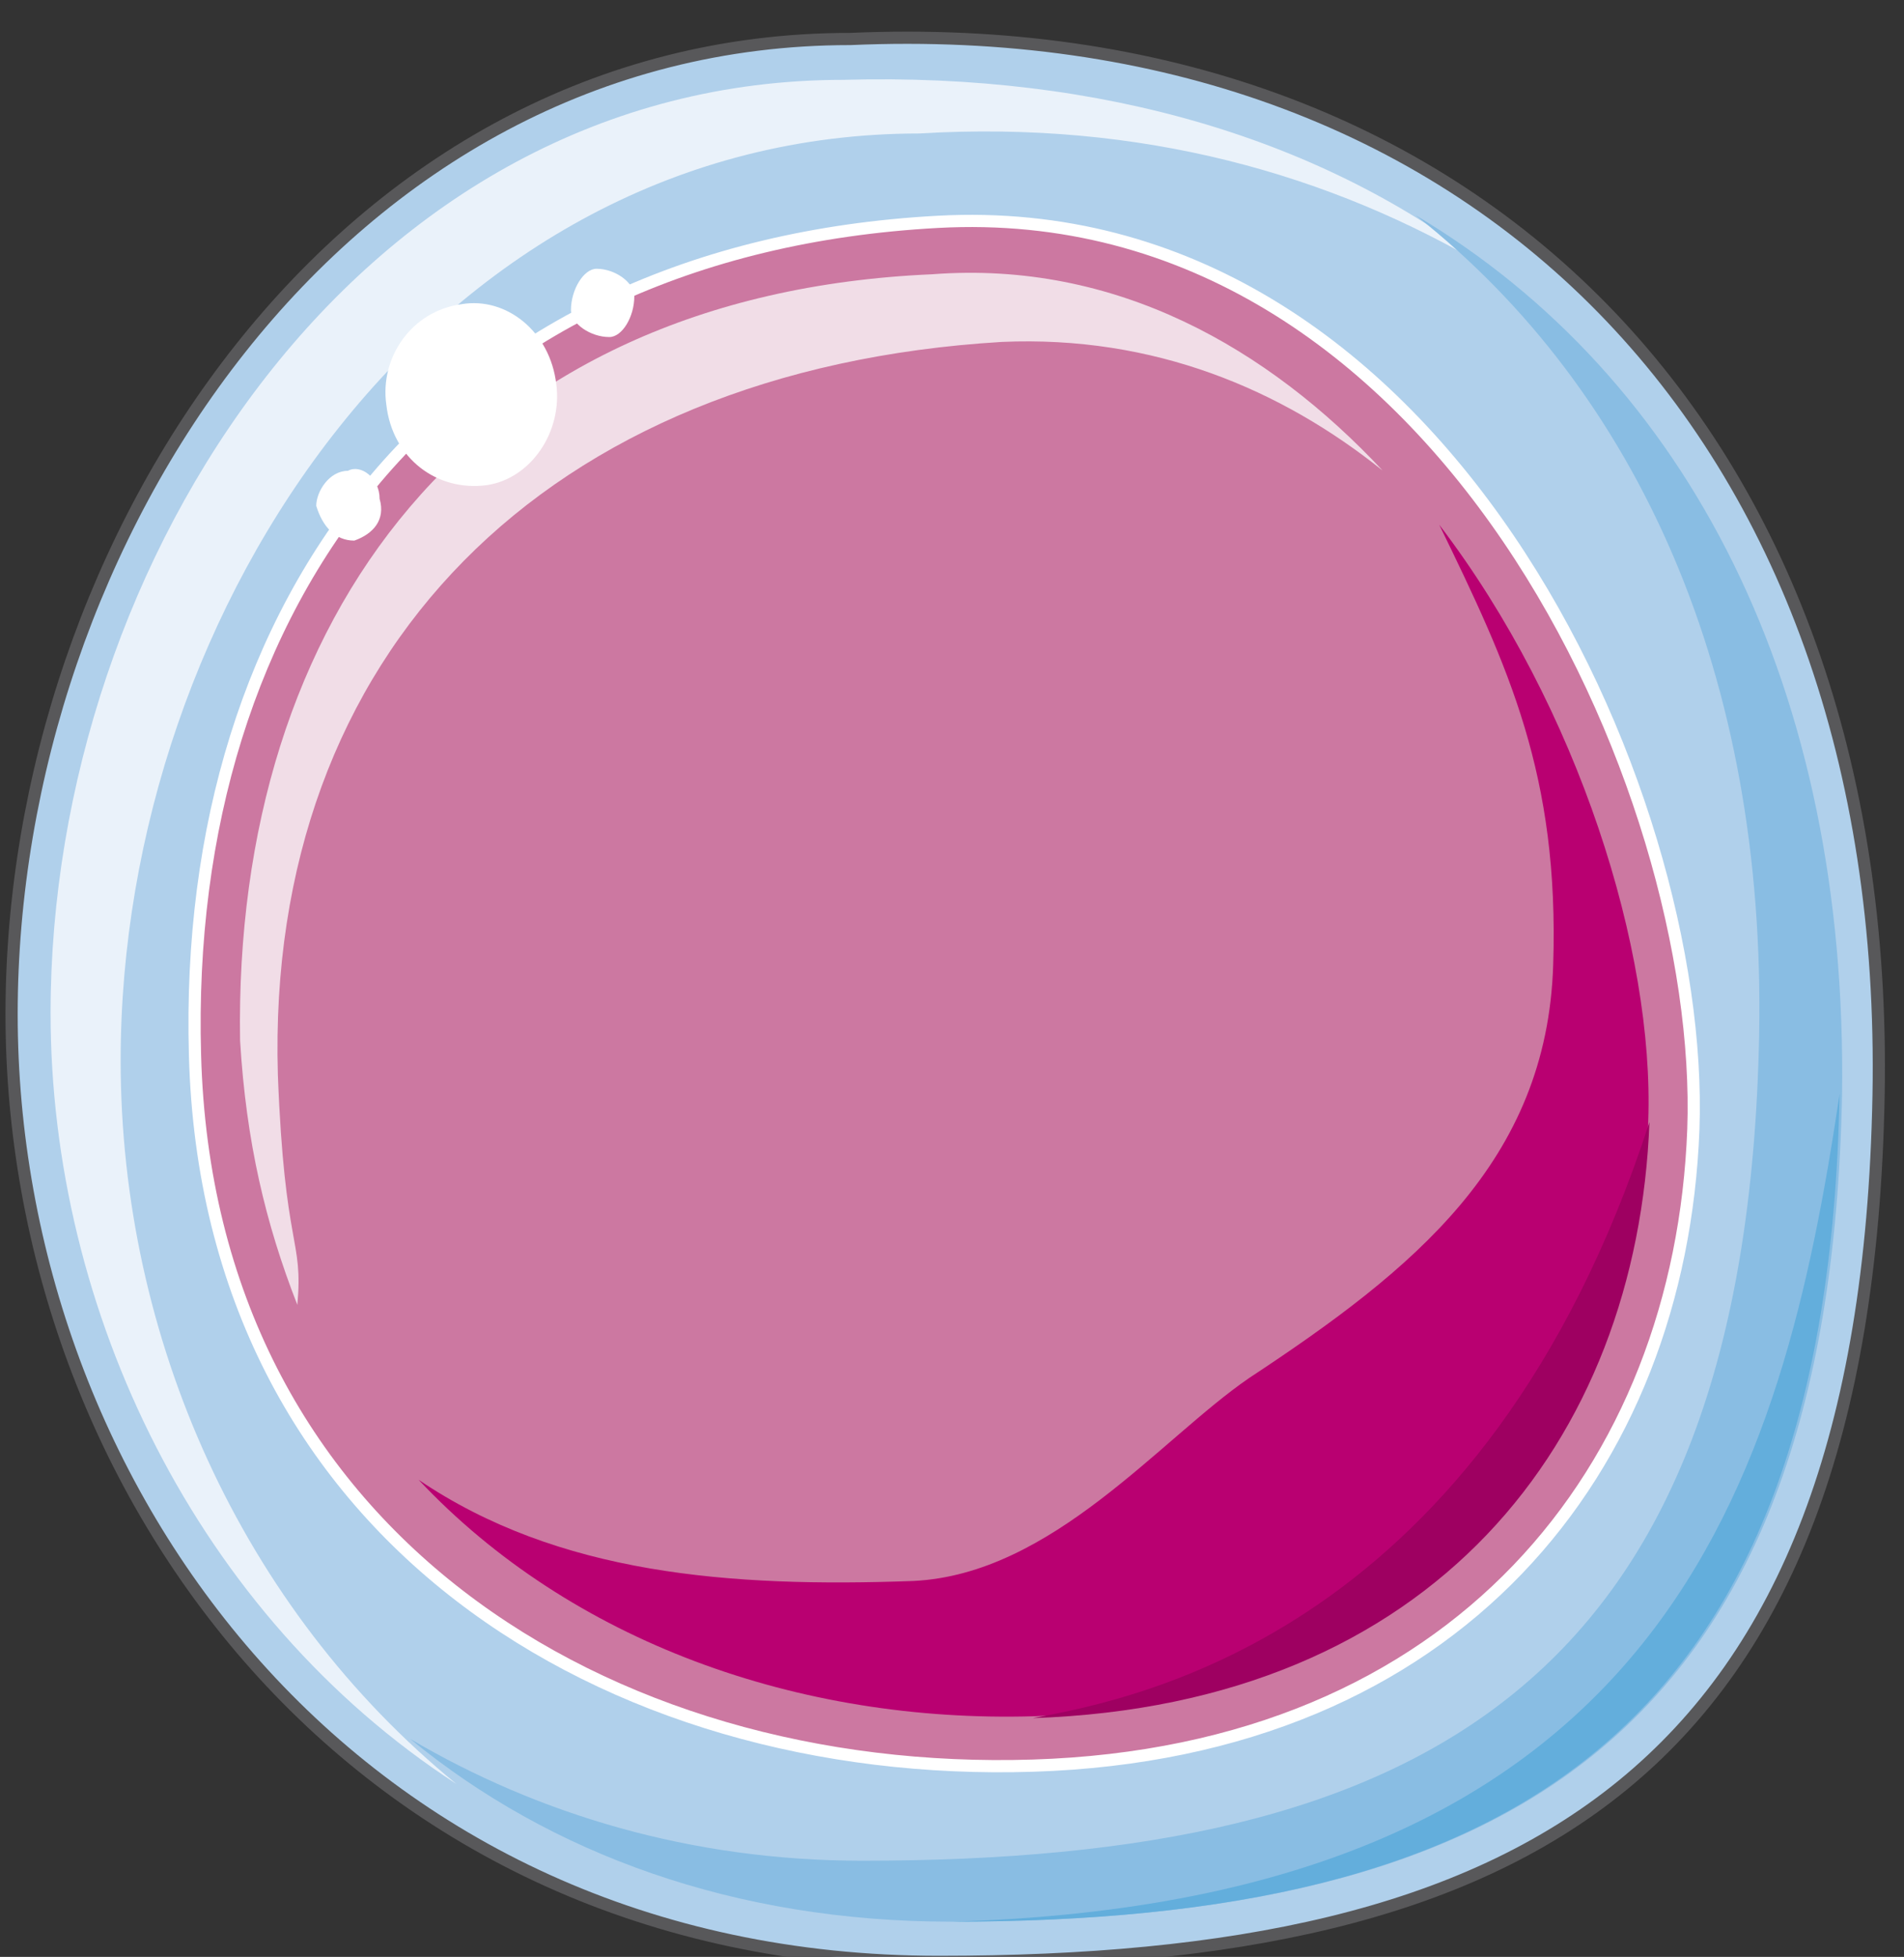 <svg xmlns="http://www.w3.org/2000/svg" version="1.0" viewBox="0 0 124.913 128.353"><rect x="0" y="0" width="124.913" height="128.353" fill="#333333" stroke="none"/><defs><clipPath clipPathUnits="userSpaceOnUse" id="a"><path d="M-.16 1.52h124.725v128.4H-.16z"/></clipPath></defs><path clip-path="url(#a)" d="M55.766 2.558C22.426 2.558.76 35.418.76 66.52c0 31.1 22.506 62.162 60.843 62.162 38.296 0 60.803-11.993 61.642-56.846.8-43.533-26.664-71.076-67.479-69.278z" fill="#b0d0eb" fill-rule="evenodd"/><path d="M7.915 69.558c0-29.742 20.788-60.803 52.408-60.803 14.552-.88 27.024 2.678 37.418 8.874C86.947 9.194 72.396 4.757 55.326 5.237c-31.62 0-52.008 31.5-52.008 61.203 0 19.548 9.594 39.496 26.624 50.57C15.83 105.495 7.915 87.746 7.915 69.557z" fill="#eaf2fa" fill-rule="evenodd"/><path d="M92.864 14.111c14.63 11.553 22.986 30.222 22.546 53.768-.84 42.654-22.107 54.167-58.844 54.167-11.273 0-21.307-3.078-29.662-7.995 9.194 7.555 21.307 11.993 35.498 11.993 36.338 0 57.605-11.993 58.445-54.168.4-26.663-10.034-47.091-27.983-57.765z" fill="#89bde3" fill-rule="evenodd"/><path d="M62.402 126.044c36.258 0 57.485-11.993 58.285-54.287-3.718 24.944-11.233 52.967-58.285 54.287z" fill="#63aedc" fill-rule="evenodd"/><path d="M61.523 14.551c-32.46 1.76-49.57 24.865-48.73 54.647.839 31.501 27.063 47.491 54.966 46.612 27.903-.88 42.494-19.548 43.334-41.735.8-22.226-16.67-61.323-49.57-59.524z" fill="#cc78a1" fill-rule="evenodd"/><path d="M18.229 70.477c-.8-27.583 17.51-46.252 47.491-48.05 9.994-.44 18.349 3.118 24.985 8.434-7.475-7.995-17.47-13.791-29.542-12.872C30.74 19.31 15.31 40.655 15.75 68.24c.4 6.676 1.68 12.032 3.758 17.35.4-4.438-.84-3.559-1.279-15.112z" fill="#f1dde7" fill-rule="evenodd"/><path d="M94.423 34.42c4.557 9.353 7.875 16.43 7.475 28.862-.4 12.912-9.154 19.988-19.948 27.103-5.836 3.998-12.912 12.872-22.026 13.312-12.073.44-23.306-.44-32.46-6.636 9.993 10.634 24.944 15.95 40.335 15.51 26.184-.879 39.496-18.188 40.335-39.056.4-11.113-4.557-27.103-13.711-39.096z" fill="#b90071" fill-rule="evenodd"/><path d="M108.214 73.595c-.8 20.908-14.151 38.217-40.455 39.097 7.116-1.32 29.622-5.757 40.455-39.097z" fill="#9e0061" fill-rule="evenodd"/><path clip-path="url(#a)" d="M55.766 2.558C22.426 2.558.76 35.418.76 66.52c0 31.1 22.506 62.162 60.843 62.162 38.296 0 60.803-11.993 61.642-56.846.8-43.533-26.664-71.076-67.479-69.278" fill="none" stroke="#58585a" stroke-width=".8" stroke-linecap="round" stroke-linejoin="round"/><path d="M61.523 14.551c-32.46 1.76-49.57 24.865-48.73 54.647.839 31.501 27.063 47.491 54.966 46.612 27.903-.88 42.494-19.548 43.334-41.735.8-22.226-16.67-61.323-49.57-59.524" fill="none" stroke="#fff" stroke-width=".8" stroke-linecap="round" stroke-linejoin="round"/><path d="M25.345 26.544c-.44-3.078 1.639-6.156 4.957-6.596 2.878-.48 5.796 1.759 6.196 5.277.4 3.078-1.64 6.156-4.557 6.596-3.278.44-6.197-1.76-6.596-5.277zm12.112-6.196c0-1.36.84-2.719 1.68-2.719 1.239 0 2.478.92 2.478 1.8 0 1.358-.8 2.678-1.64 2.678-1.238 0-2.518-.88-2.518-1.76zM20.747 33.18c0-.92.84-2.299 2.08-2.299.839-.46 2.078.46 2.078 1.84.4 1.378-.42 2.298-1.66 2.738-1.238 0-2.078-.9-2.498-2.28z" fill="#fff" fill-rule="evenodd"/></svg>
